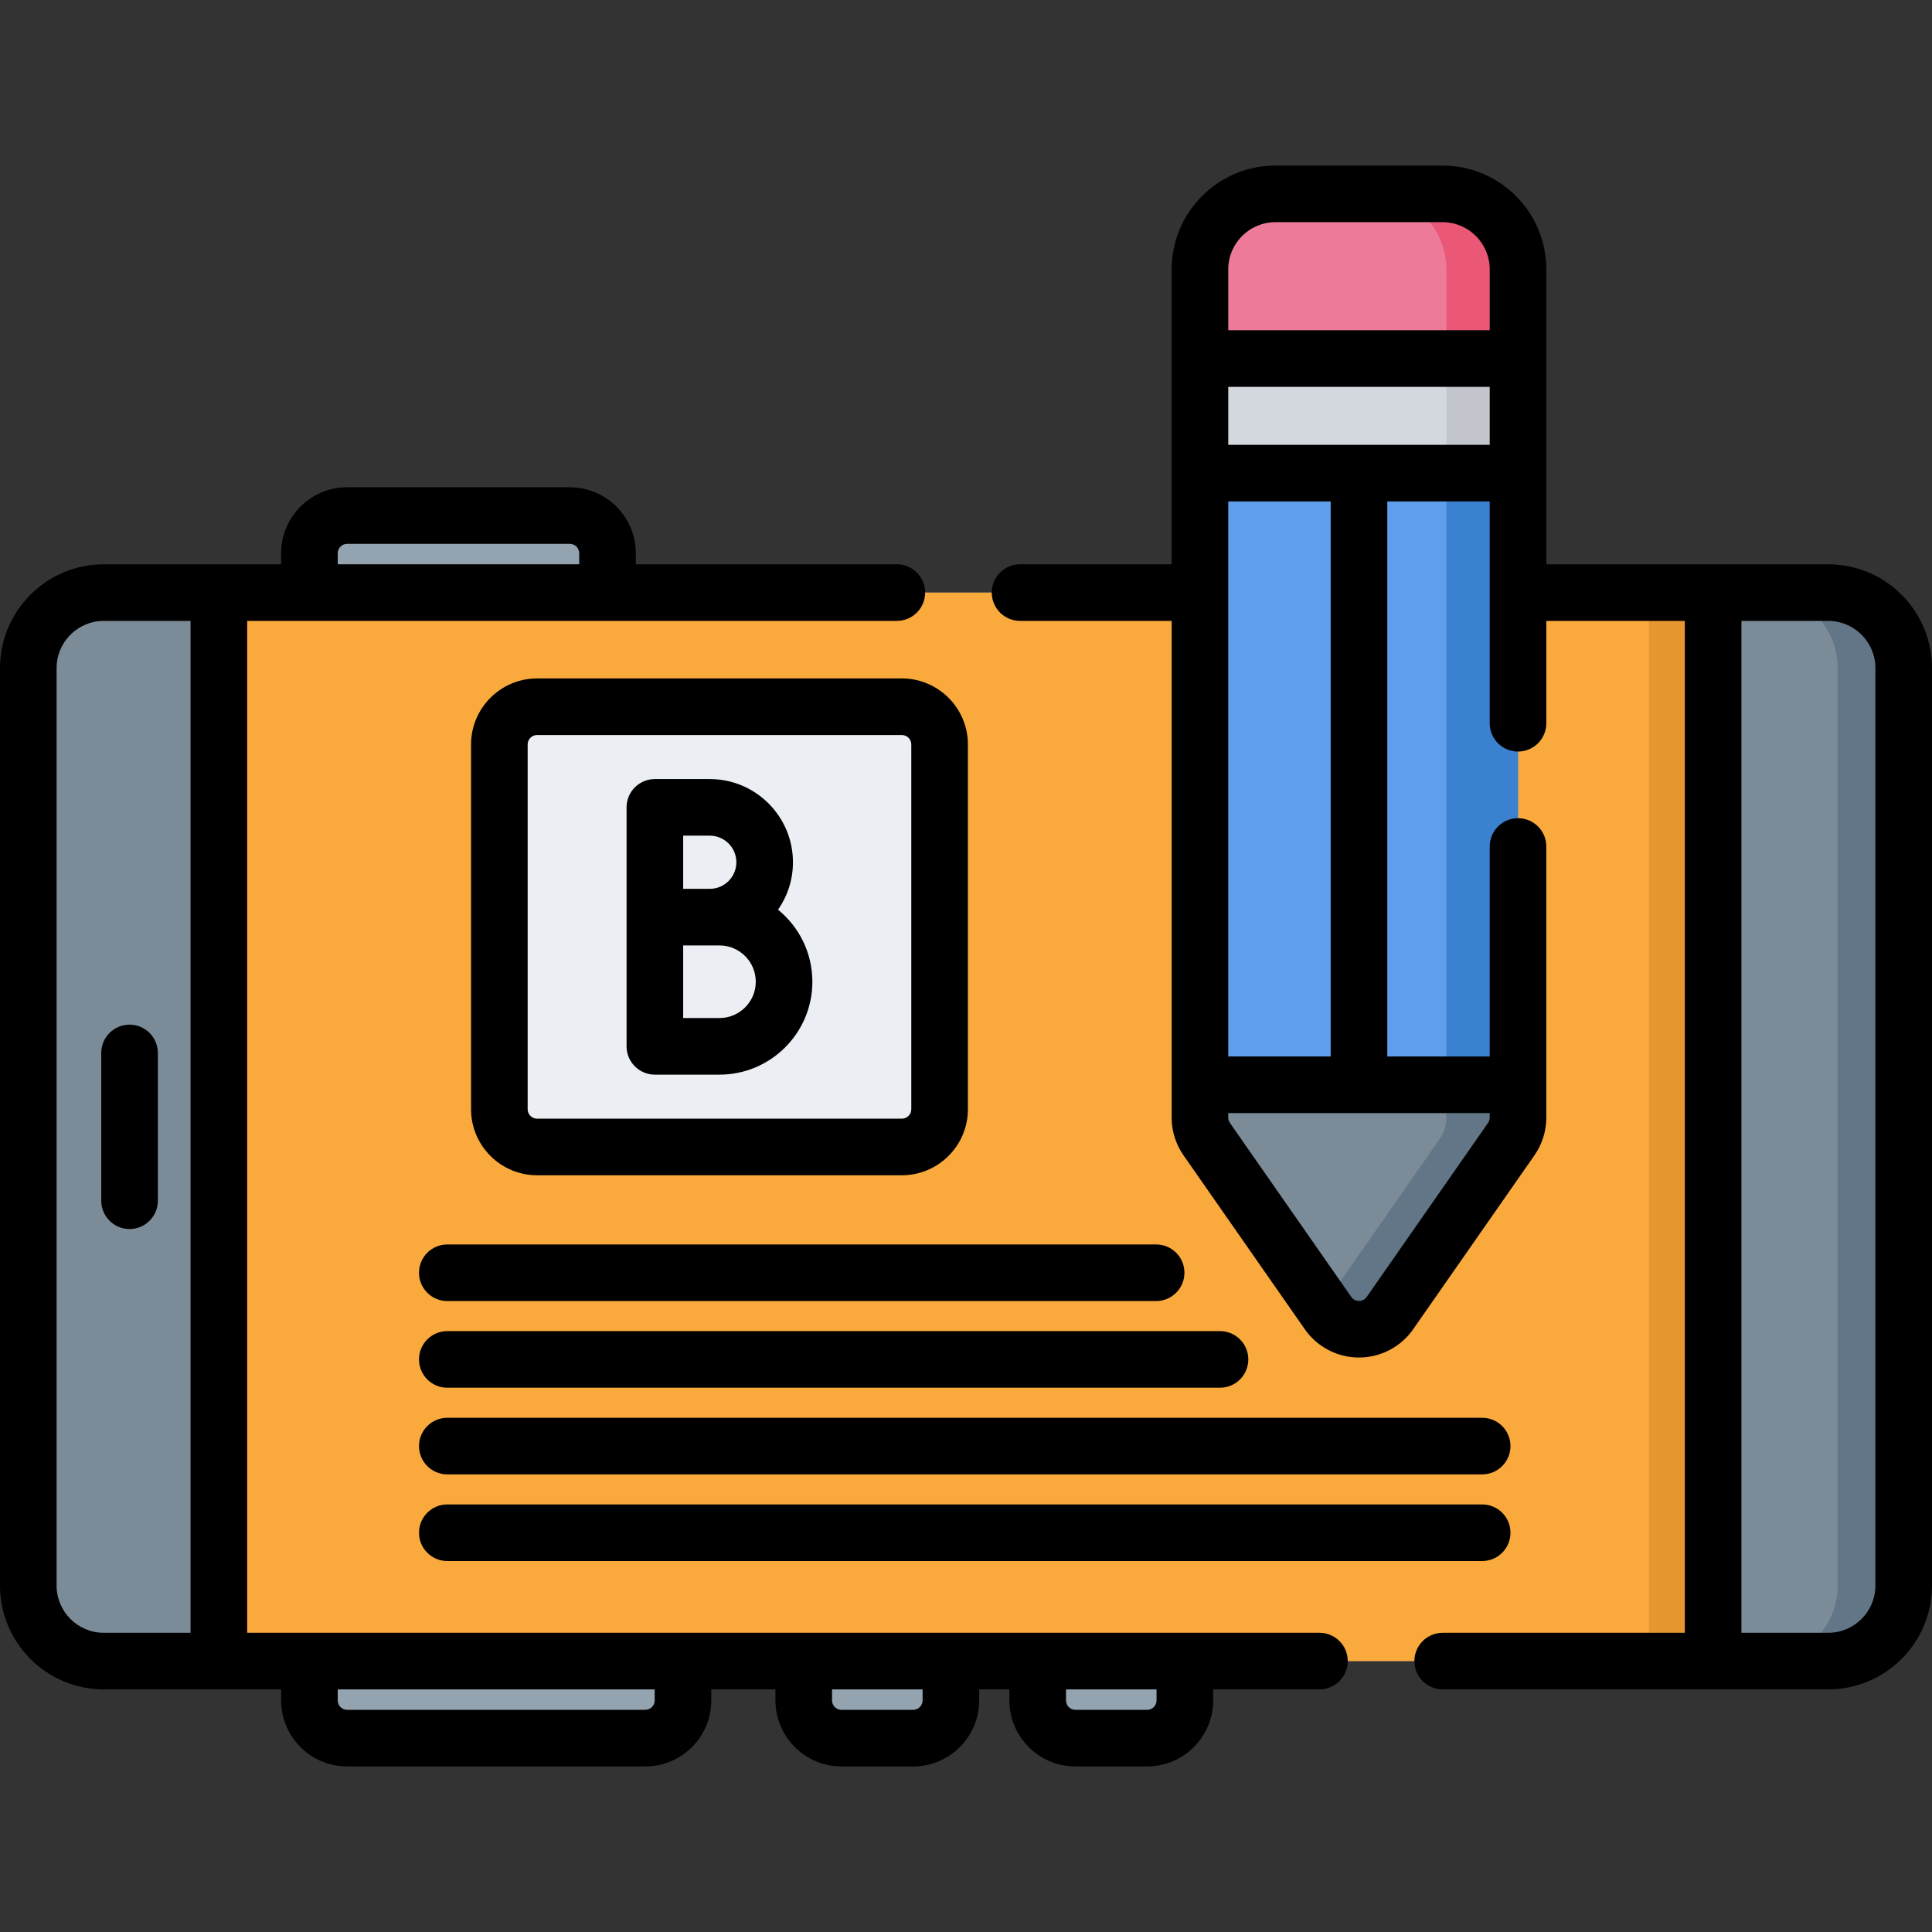 <?xml version="1.0" encoding="iso-8859-1"?>
<!-- Generator: Adobe Illustrator 21.0.0, SVG Export Plug-In . SVG Version: 6.00 Build 0)  -->
<svg version="1.1" id="Capa_1" xmlns="http://www.w3.org/2000/svg" xmlns:xlink="http://www.w3.org/1999/xlink" x="0px" y="0px"
	 viewBox="0 0 512 512" style="enable-background:new 0 0 512 512;" xml:space="preserve">
<rect x="0" y="0" width="512" height="512" fill="#333333" stroke="none"/>
<g id="XMLID_752_">
	<g id="XMLID_753_">
		<g id="XMLID_754_">
			<g id="XMLID_755_">
				<g id="XMLID_756_">
					<g id="XMLID_757_">
						<g id="XMLID_758_">
							<g id="XMLID_759_">
								<g id="XMLID_760_">
									<path style="fill:#93A3AF;" d="M161,146.625v13H82v-13c0-5.523,4.477-10,10-10h59C156.523,136.625,161,141.102,161,146.625
										z"/>
									<path style="fill:#93A3AF;" d="M252,450.625v-13h-39v13c0,5.523,4.477,10,10,10h19
										C247.523,460.625,252,456.147,252,450.625z"/>
									<path style="fill:#93A3AF;" d="M181,450.625v-13H82v13c0,5.523,4.477,10,10,10h79C176.523,460.625,181,456.147,181,450.625
										z"/>
									<path style="fill:#93A3AF;" d="M314,450.625v-13h-39v13c0,5.523,4.477,10,10,10h19
										C309.523,460.625,314,456.147,314,450.625z"/>
									<path id="XMLID_761_" style="fill:#7B8C98;" d="M504.5,177.043v243.16c0,11.05-8.95,20-20,20h-457c-11.05,0-20-8.95-20-20
										v-243.16c0-11.05,8.95-20,20-20h457C495.55,157.043,504.5,165.993,504.5,177.043z"/>
									<path id="XMLID_762_" style="fill:#627687;" d="M504.5,177.043v243.16c0,11.05-8.95,20-20,20H467c11.05,0,20-8.95,20-20
										v-243.16c0-11.05-8.95-20-20-20h17.5C495.55,157.043,504.5,165.993,504.5,177.043z"/>
									<rect id="XMLID_763_" x="58" y="157.043" style="fill:#FAAA3C;" width="396" height="283.16"/>
									
										<rect x="303.918" y="290.125" transform="matrix(6.123234e-17 -1 1 6.123234e-17 146.875 744.125)" style="fill:#E79732;" width="283.163" height="17"/>
								</g>
							</g>
						</g>
					</g>
				</g>
			</g>
		</g>
		<g id="XMLID_764_">
			<path id="XMLID_765_" style="fill:#5F9EEB;" d="M402.289,71.375v224.79c0,2.05-0.63,4.04-1.8,5.72l-32.14,46.09
				c-3.98,5.71-12.43,5.71-16.41,0l-32.14-46.09c-1.17-1.68-1.8-3.67-1.8-5.72V71.375c0-11.05,8.95-20,20-20h44.29
				C393.339,51.375,402.289,60.325,402.289,71.375z"/>
			<path id="XMLID_766_" style="fill:#3A82D0;" d="M402.293,71.375v224.79c0,2.05-0.63,4.04-1.8,5.72l-32.14,46.09
				c-3.98,5.71-12.43,5.71-16.41,0l-1.29-1.86l30.84-44.23c1.17-1.68,1.8-3.67,1.8-5.72V71.375c0-11.05-8.95-20-20-20h19
				C393.343,51.375,402.293,60.325,402.293,71.375z"/>
			<path id="XMLID_767_" style="fill:#ED7A98;" d="M402.293,71.375v29.13h-84.29v-29.13c0-11.05,8.95-20,20-20h44.29
				C393.343,51.375,402.293,60.325,402.293,71.375z"/>
			<path id="XMLID_768_" style="fill:#EB5777;" d="M402.293,71.375v29.13h-19v-29.13c0-11.05-8.95-20-20-20h19
				C393.343,51.375,402.293,60.325,402.293,71.375z"/>
			<rect id="XMLID_769_" x="318.003" y="95.015" style="fill:#D3D8DF;" width="84.29" height="30.37"/>
			<rect id="XMLID_770_" x="383.293" y="95.015" style="fill:#C2C6CC;" width="19" height="30.37"/>
			<path id="XMLID_771_" style="fill:#7B8C98;" d="M402.293,287.475v8.69c0,2.05-0.63,4.04-1.8,5.72l-32.14,46.09
				c-3.98,5.71-12.43,5.71-16.41,0l-1.29-1.86l-30.85-44.23c-1.17-1.68-1.8-3.67-1.8-5.72v-8.69H402.293z"/>
			<path id="XMLID_772_" style="fill:#627687;" d="M383.293,287.475h19v8.69c0,2.05-0.63,4.04-1.8,5.72l-32.14,46.09
				c-3.98,5.71-12.43,5.71-16.41,0l-1.29-1.86l30.84-44.23c1.17-1.68,1.8-3.67,1.8-5.72V287.475z"/>
		</g>
		<g id="XMLID_773_">
			<path style="fill:#EBEEF2;" d="M239.002,303.958h-96.667c-5.523,0-10-4.477-10-10v-96.667c0-5.523,4.477-10,10-10h96.667
				c5.523,0,10,4.477,10,10v96.667C249.002,299.481,244.525,303.958,239.002,303.958z"/>
		</g>
	</g>
	<g id="XMLID_774_">
		<path id="XMLID_775_" d="M349.67,432.706H65.5V164.543h172.17c4.143,0,7.5-3.357,7.5-7.5s-3.357-7.5-7.5-7.5H168.5v-2.918
			c0-9.649-7.851-17.5-17.5-17.5H92c-9.649,0-17.5,7.851-17.5,17.5v2.918h-47c-15.164,0-27.5,12.337-27.5,27.5v243.163
			c0,15.163,12.336,27.5,27.5,27.5h47v2.919c0,9.649,7.851,17.5,17.5,17.5h79c9.649,0,17.5-7.851,17.5-17.5v-2.919h17v2.919
			c0,9.649,7.851,17.5,17.5,17.5h19c9.649,0,17.5-7.851,17.5-17.5v-2.919h8v2.919c0,9.649,7.851,17.5,17.5,17.5h19
			c9.649,0,17.5-7.851,17.5-17.5v-2.919h28.17c4.143,0,7.5-3.357,7.5-7.5S353.813,432.706,349.67,432.706z M89.5,146.625
			c0-1.379,1.121-2.5,2.5-2.5h59c1.379,0,2.5,1.121,2.5,2.5v2.918h-64V146.625z M15,420.206V177.043c0-6.893,5.607-12.5,12.5-12.5
			h23v268.163h-23C20.607,432.706,15,427.099,15,420.206z M173.5,450.625c0,1.379-1.121,2.5-2.5,2.5H92c-1.379,0-2.5-1.121-2.5-2.5
			v-2.919h84V450.625z M244.5,450.625c0,1.379-1.121,2.5-2.5,2.5h-19c-1.379,0-2.5-1.121-2.5-2.5v-2.919h24V450.625z M306.5,450.625
			c0,1.379-1.121,2.5-2.5,2.5h-19c-1.379,0-2.5-1.121-2.5-2.5v-2.919h24V450.625z"/>
		<path id="XMLID_782_" d="M484.5,149.543h-74.711V71.375c0-15.163-12.337-27.5-27.5-27.5h-44.29c-15.163,0-27.5,12.337-27.5,27.5
			v78.168H270.33c-4.143,0-7.5,3.357-7.5,7.5s3.357,7.5,7.5,7.5h40.169v131.623c0,3.59,1.087,7.05,3.147,10.01l32.14,46.088
			c3.271,4.692,8.638,7.494,14.357,7.494c0,0,0,0,0.001,0c5.72,0,11.087-2.801,14.357-7.492l32.143-46.095
			c2.058-2.955,3.145-6.415,3.145-10.005V224.33c0-4.143-3.357-7.5-7.5-7.5s-7.5,3.357-7.5,7.5v55.646h-27.146v-147.09h27.146
			v58.784c0,4.143,3.357,7.5,7.5,7.5s7.5-3.357,7.5-7.5v-27.127H446.5v268.163h-64.17c-4.143,0-7.5,3.357-7.5,7.5s3.357,7.5,7.5,7.5
			H484.5c15.164,0,27.5-12.337,27.5-27.5V177.043C512,161.88,499.664,149.543,484.5,149.543z M337.999,58.875h44.29
			c6.893,0,12.5,5.607,12.5,12.5v16.141h-69.29V71.375C325.499,64.482,331.106,58.875,337.999,58.875z M394.789,296.166
			c0,0.511-0.157,1.007-0.452,1.43l-32.14,46.091c-0.65,0.933-1.565,1.071-2.053,1.071c0,0,0,0-0.001,0
			c-0.487,0-1.401-0.139-2.052-1.072l-32.138-46.085c-0.298-0.428-0.455-0.924-0.455-1.435v-1.19h69.29V296.166z M352.644,279.976
			h-27.145v-147.09h27.145V279.976z M325.499,117.886v-15.37h69.29v15.37H325.499z M497,420.206c0,6.893-5.607,12.5-12.5,12.5h-23
			V164.543h23c6.893,0,12.5,5.607,12.5,12.5V420.206z"/>
		<path id="XMLID_789_" d="M34.333,271.543c-4.143,0-7.5,3.357-7.5,7.5v39.163c0,4.143,3.357,7.5,7.5,7.5s7.5-3.357,7.5-7.5v-39.163
			C41.833,274.9,38.476,271.543,34.333,271.543z"/>
		<path id="XMLID_790_" d="M142.335,179.791c-9.649,0-17.5,7.851-17.5,17.5v96.667c0,9.649,7.851,17.5,17.5,17.5h96.667
			c9.649,0,17.5-7.851,17.5-17.5v-96.667c0-9.649-7.851-17.5-17.5-17.5H142.335z M241.502,197.291v96.667c0,1.379-1.121,2.5-2.5,2.5
			h-96.667c-1.379,0-2.5-1.121-2.5-2.5v-96.667c0-1.379,1.121-2.5,2.5-2.5h96.667C240.381,194.791,241.502,195.912,241.502,197.291z
			"/>
		<path id="XMLID_793_" d="M206.189,241.078c2.488-3.569,3.952-7.902,3.952-12.573c0-12.156-9.891-22.047-22.047-22.047h-14.546
			c-4.143,0-7.5,3.357-7.5,7.5v63.333c0,4.143,3.357,7.5,7.5,7.5h17.119c13.575,0,24.62-11.045,24.62-24.62
			C215.288,252.476,211.737,245.596,206.189,241.078z M181.049,221.458h7.046c3.886,0,7.047,3.161,7.047,7.047
			s-3.161,7.047-7.047,7.047h-7.046V221.458z M190.668,269.791h-9.619v-19.239h7.046h2.573c5.305,0,9.62,4.315,9.62,9.619
			C200.288,265.476,195.973,269.791,190.668,269.791z"/>
		<path id="XMLID_798_" d="M306.387,329.791H118.54c-4.143,0-7.5,3.357-7.5,7.5s3.357,7.5,7.5,7.5h187.847
			c4.143,0,7.5-3.357,7.5-7.5S310.529,329.791,306.387,329.791z"/>
		<path id="XMLID_810_" d="M323.314,352.758H118.54c-4.143,0-7.5,3.357-7.5,7.5s3.357,7.5,7.5,7.5h204.774
			c4.143,0,7.5-3.357,7.5-7.5S327.457,352.758,323.314,352.758z"/>
		<path id="XMLID_811_" d="M392.793,375.725H118.54c-4.143,0-7.5,3.357-7.5,7.5s3.357,7.5,7.5,7.5h274.253
			c4.143,0,7.5-3.357,7.5-7.5S396.936,375.725,392.793,375.725z"/>
		<path id="XMLID_812_" d="M392.793,398.691H118.54c-4.143,0-7.5,3.357-7.5,7.5s3.357,7.5,7.5,7.5h274.253
			c4.143,0,7.5-3.357,7.5-7.5S396.936,398.691,392.793,398.691z"/>
	</g>
</g>
<g>
</g>
<g>
</g>
<g>
</g>
<g>
</g>
<g>
</g>
<g>
</g>
<g>
</g>
<g>
</g>
<g>
</g>
<g>
</g>
<g>
</g>
<g>
</g>
<g>
</g>
<g>
</g>
<g>
</g>
</svg>
